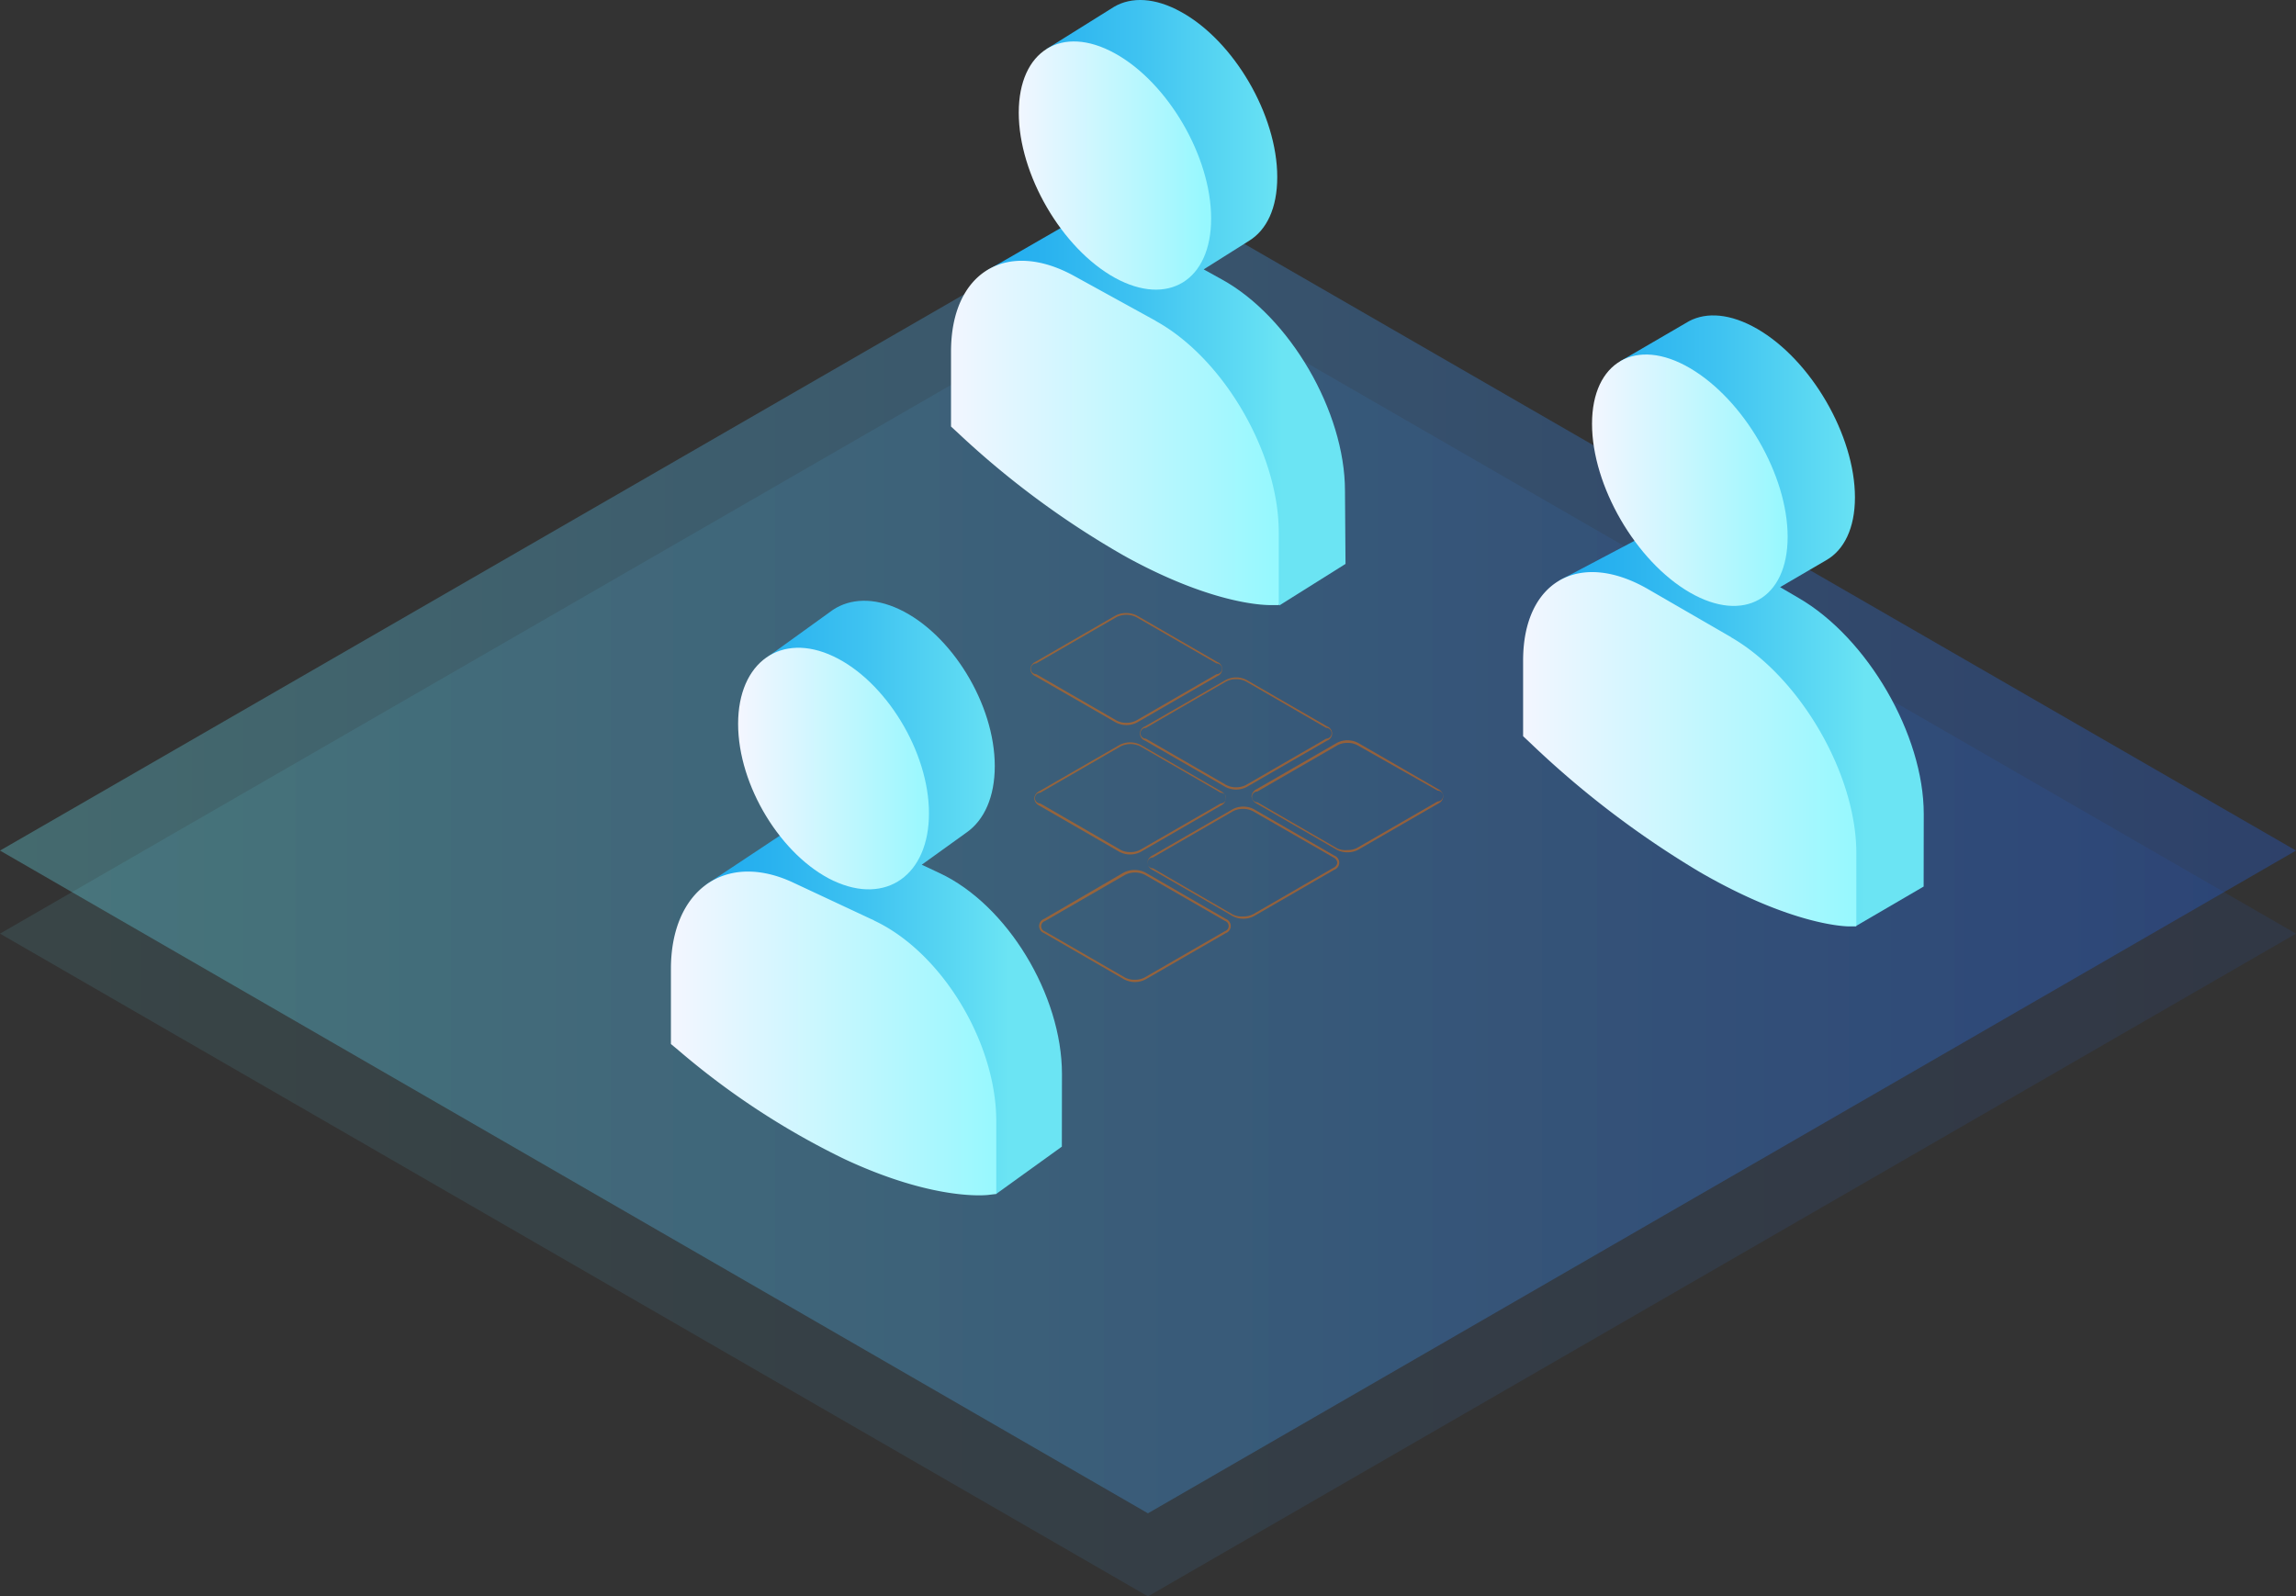 <svg xmlns="http://www.w3.org/2000/svg" xmlns:xlink="http://www.w3.org/1999/xlink" viewBox="0 0 212.55 147.8"><rect x="0" y="0" width="212.55" height="147.8" fill="#333333" stroke="none"/><defs><style>.cls-1{isolation:isolate;}.cls-2{opacity:0.3;fill:url(#linear-gradient);}.cls-2,.cls-3{mix-blend-mode:screen;}.cls-3{opacity:0.1;fill:url(#linear-gradient-2);}.cls-4{fill:url(#linear-gradient-3);}.cls-5{fill:url(#linear-gradient-4);}.cls-6{fill:url(#linear-gradient-5);}.cls-7{fill:url(#linear-gradient-6);}.cls-8{fill:url(#linear-gradient-7);}.cls-9{fill:url(#linear-gradient-8);}.cls-10{fill:url(#linear-gradient-9);}.cls-11{fill:url(#linear-gradient-10);}.cls-12{fill:url(#linear-gradient-11);}.cls-13{opacity:0.5;}.cls-14{fill:#f16900;}</style><linearGradient id="linear-gradient" y1="78.77" x2="212.55" y2="78.77" gradientUnits="userSpaceOnUse"><stop offset="0" stop-color="#6deaf6"/><stop offset="0.23" stop-color="#5ac8f3"/><stop offset="0.76" stop-color="#307eed"/><stop offset="1" stop-color="#2061ea"/></linearGradient><linearGradient id="linear-gradient-2" y1="86.46" x2="212.55" y2="86.46" xlink:href="#linear-gradient"/><linearGradient id="linear-gradient-3" x1="90.25" y1="26.42" x2="124" y2="26.42" gradientTransform="matrix(0.98, -0.04, 0, 1, 2.52, 5.56)" gradientUnits="userSpaceOnUse"><stop offset="0" stop-color="#21acef"/><stop offset="0.17" stop-color="#29b2ef"/><stop offset="0.44" stop-color="#3fc3f1"/><stop offset="0.77" stop-color="#63def3"/><stop offset="0.84" stop-color="#6be4f3"/></linearGradient><linearGradient id="linear-gradient-4" x1="93.3" y1="13.43" x2="111.41" y2="13.43" gradientTransform="matrix(0.98, -0.04, 0, 1, 2.52, 5.56)" gradientUnits="userSpaceOnUse"><stop offset="0" stop-color="#f3f6ff"/><stop offset="0.76" stop-color="#adf7fe"/><stop offset="1" stop-color="#96f8fe"/></linearGradient><linearGradient id="linear-gradient-5" x1="86.92" y1="38.3" x2="117.78" y2="38.3" xlink:href="#linear-gradient-4"/><linearGradient id="linear-gradient-6" x1="64.03" y1="78.94" x2="97.79" y2="78.94" gradientTransform="matrix(0.98, -0.12, 0, 1, 2.87, 14.39)" xlink:href="#linear-gradient-3"/><linearGradient id="linear-gradient-7" x1="67.08" y1="65.94" x2="85.19" y2="65.94" gradientTransform="matrix(0.98, -0.12, 0, 1, 2.87, 14.39)" xlink:href="#linear-gradient-4"/><linearGradient id="linear-gradient-8" x1="60.7" y1="90.81" x2="91.56" y2="90.81" gradientTransform="matrix(0.98, -0.12, 0, 1, 2.87, 14.39)" xlink:href="#linear-gradient-4"/><linearGradient id="linear-gradient-9" x1="144.33" y1="57.46" x2="178.09" y2="57.46" gradientTransform="matrix(1, 0, 0, 1, 0, 0)" xlink:href="#linear-gradient-3"/><linearGradient id="linear-gradient-10" x1="147.38" y1="44.47" x2="165.49" y2="44.47" gradientTransform="matrix(1, 0, 0, 1, 0, 0)" xlink:href="#linear-gradient-4"/><linearGradient id="linear-gradient-11" x1="141.01" y1="69.34" x2="171.87" y2="69.34" gradientTransform="matrix(1, 0, 0, 1, 0, 0)" xlink:href="#linear-gradient-4"/></defs><g class="cls-1"><g id="Layer_2" data-name="Layer 2"><g id="Layer_1-2" data-name="Layer 1"><polygon class="cls-2" points="212.55 78.75 106.27 17.43 106.27 17.43 106.27 17.43 0 78.75 106.27 140.11 106.27 140.1 106.27 140.11 212.55 78.75"/><polygon class="cls-3" points="212.55 86.44 106.27 25.12 106.27 25.12 106.27 25.12 0 86.44 106.27 147.8 106.27 147.79 106.27 147.8 212.55 86.44"/><path class="cls-4" d="M124.51,45.44c0-7.33-5.11-16.11-11.4-19.57l-1.68-.93,4.21-2.65h0c1.61-1,2.6-3,2.6-5.9,0-5.73-4-12.59-8.91-15.29-2.4-1.33-4.58-1.41-6.18-.48h0L96.89,4.53l2.47,15.91-8,4.61,27.08,31,6.12-3.84h0Z"/><path class="cls-5" d="M103.21,25.72c4.92,2.7,8.91.25,8.91-5.49s-4-12.58-8.91-15.29-8.9-.25-8.9,5.49,4,12.58,8.9,15.29"/><path class="cls-6" d="M107,29.71l-7.56-4.16c-6.29-3.46-11.4-.31-11.4,7v6.76l0,.18.64.59a81.3,81.3,0,0,0,15.5,11.44c8.39,4.62,13.25,4.51,13.55,4.5l.59,0h.06V49.29c0-7.33-5.11-16.12-11.4-19.58"/><path class="cls-7" d="M98.31,99.44c0-7.33-5.08-15.68-11.32-18.6l-1.66-.78,4.17-3h0c1.6-1.13,2.59-3.26,2.59-6.13,0-5.73-4-12.24-8.84-14.52-2.39-1.12-4.55-1-6.14.05h0l-6.2,4.47L73.35,76.6l-8,5.31,26.87,28.63,6.08-4.38h0Z"/><path class="cls-8" d="M77.17,81.55C82.05,83.83,86,81,86,75.3s-4-12.24-8.84-14.53-8.83.52-8.83,6.25,4,12.24,8.83,14.53"/><path class="cls-9" d="M80.92,85.22l-7.5-3.51c-6.24-2.92-11.31.67-11.31,8v6.77l0,.18.64.53A71.48,71.48,0,0,0,78.15,107.3c8.31,3.89,13.13,3.37,13.43,3.32l.59-.07h.06v-6.73c0-7.33-5.07-15.67-11.31-18.59"/><path class="cls-10" d="M178.09,75.36c0-7.33-5.2-16.3-11.59-20l-1.71-1,4.28-2.5h0c1.63-.93,2.65-2.94,2.65-5.81,0-5.73-4.06-12.73-9.06-15.61-2.45-1.41-4.66-1.57-6.29-.71h0L150,33.44l2.51,16-8.19,4.32,27.54,31.95,6.22-3.63h0Z"/><path class="cls-11" d="M156.44,54.86c5,2.88,9.05.57,9.05-5.16S161.43,37,156.44,34.08s-9.06-.57-9.06,5.16,4.06,12.73,9.06,15.62"/><path class="cls-12" d="M160.27,59l-7.68-4.44C146.2,50.86,141,53.83,141,61.16v7l.65.61a87.17,87.17,0,0,0,15.76,12c8.53,4.92,13.46,5,13.77,5h.67V79c0-7.33-5.2-16.3-11.6-20"/><g class="cls-13"><path class="cls-14" d="M124.74,68.54a2.13,2.13,0,0,1,1,.25l7.41,4.28a.78.78,0,0,1,.46.66.79.79,0,0,1-.46.66l-7.41,4.28a2.13,2.13,0,0,1-1,.24,2.09,2.09,0,0,1-1-.24l-7.42-4.28a.81.81,0,0,1-.46-.66.8.8,0,0,1,.46-.66l7.42-4.28A2.09,2.09,0,0,1,124.74,68.54Zm0,10.16a1.78,1.78,0,0,0,.93-.22l7.42-4.28a.5.5,0,0,0,0-1L125.67,69a1.88,1.88,0,0,0-.93-.22,1.94,1.94,0,0,0-.93.22l-7.41,4.28a.5.5,0,0,0,0,1l7.41,4.28A1.83,1.83,0,0,0,124.74,78.7Z"/></g><g class="cls-13"><path class="cls-14" d="M114.43,62.72a2.07,2.07,0,0,1,1,.25l7.42,4.28a.7.7,0,0,1,0,1.32l-7.42,4.28a2.07,2.07,0,0,1-1,.25,2.13,2.13,0,0,1-1-.25L106,68.57a.7.7,0,0,1,0-1.32L113.39,63A2.13,2.13,0,0,1,114.43,62.72Zm0,10.17a1.94,1.94,0,0,0,.93-.22l7.41-4.28a.5.5,0,0,0,0-1l-7.41-4.29a1.94,1.94,0,0,0-.93-.22,1.91,1.91,0,0,0-.93.22l-7.42,4.29a.5.5,0,0,0,0,1l7.42,4.28A1.91,1.91,0,0,0,114.43,72.89Z"/></g><g class="cls-13"><path class="cls-14" d="M104.28,56.76a2.13,2.13,0,0,1,1,.25l7.41,4.28a.7.7,0,0,1,0,1.31l-7.41,4.28a2.09,2.09,0,0,1-1,.25,2.13,2.13,0,0,1-1-.25L95.84,62.6a.77.77,0,0,1-.46-.65.78.78,0,0,1,.45-.66L103.25,57A2.09,2.09,0,0,1,104.28,56.76Zm0,10.16a1.87,1.87,0,0,0,.92-.22l7.42-4.28a.5.5,0,0,0,0-1l-7.42-4.28a2.05,2.05,0,0,0-1.85,0l-7.42,4.28a.5.5,0,0,0,0,1l7.42,4.28A1.88,1.88,0,0,0,104.29,66.92Z"/></g><g class="cls-13"><path class="cls-14" d="M104.62,68.73a2.13,2.13,0,0,1,1,.25l7.41,4.28a.78.78,0,0,1,.46.66.79.79,0,0,1-.46.66l-7.41,4.28a2.13,2.13,0,0,1-1,.25,2.09,2.09,0,0,1-1-.25l-7.42-4.28a.8.8,0,0,1-.45-.66.78.78,0,0,1,.45-.66L103.59,69A2.09,2.09,0,0,1,104.62,68.73Zm0,10.16a1.88,1.88,0,0,0,.93-.21L113,74.39a.5.5,0,0,0,0-1l-7.42-4.28a2.05,2.05,0,0,0-1.85,0l-7.42,4.28a.5.5,0,0,0,0,1l7.42,4.29A1.87,1.87,0,0,0,104.62,78.89Z"/></g><g class="cls-13"><path class="cls-14" d="M115.1,74.68a2.13,2.13,0,0,1,1,.25l7.41,4.28a.7.7,0,0,1,0,1.32l-7.41,4.28a2.13,2.13,0,0,1-1,.25,2.07,2.07,0,0,1-1-.25l-7.42-4.28a.81.81,0,0,1-.46-.66.8.8,0,0,1,.46-.66l7.42-4.28A2.07,2.07,0,0,1,115.1,74.68Zm0,10.17a1.91,1.91,0,0,0,.93-.22l7.42-4.29a.6.6,0,0,0,.35-.47.61.61,0,0,0-.35-.48L116,75.11a1.91,1.91,0,0,0-.93-.22,1.94,1.94,0,0,0-.93.22l-7.41,4.28a.49.49,0,0,0,0,1l7.41,4.29A1.94,1.94,0,0,0,115.1,84.85Z"/></g><g class="cls-13"><path class="cls-14" d="M105.06,80.55a2.09,2.09,0,0,1,1,.25l7.42,4.28a.7.7,0,0,1,0,1.31l-7.42,4.28a2.09,2.09,0,0,1-1,.25,2.13,2.13,0,0,1-1-.25l-7.41-4.28a.7.7,0,0,1,0-1.31L104,80.8A2.13,2.13,0,0,1,105.06,80.55Zm0,10.16a1.87,1.87,0,0,0,.92-.22l7.42-4.28a.5.5,0,0,0,0-.95L106,81a2.05,2.05,0,0,0-1.85,0l-7.42,4.28a.5.5,0,0,0,0,.95l7.42,4.28A1.88,1.88,0,0,0,105.06,90.71Z"/></g></g></g></g></svg>